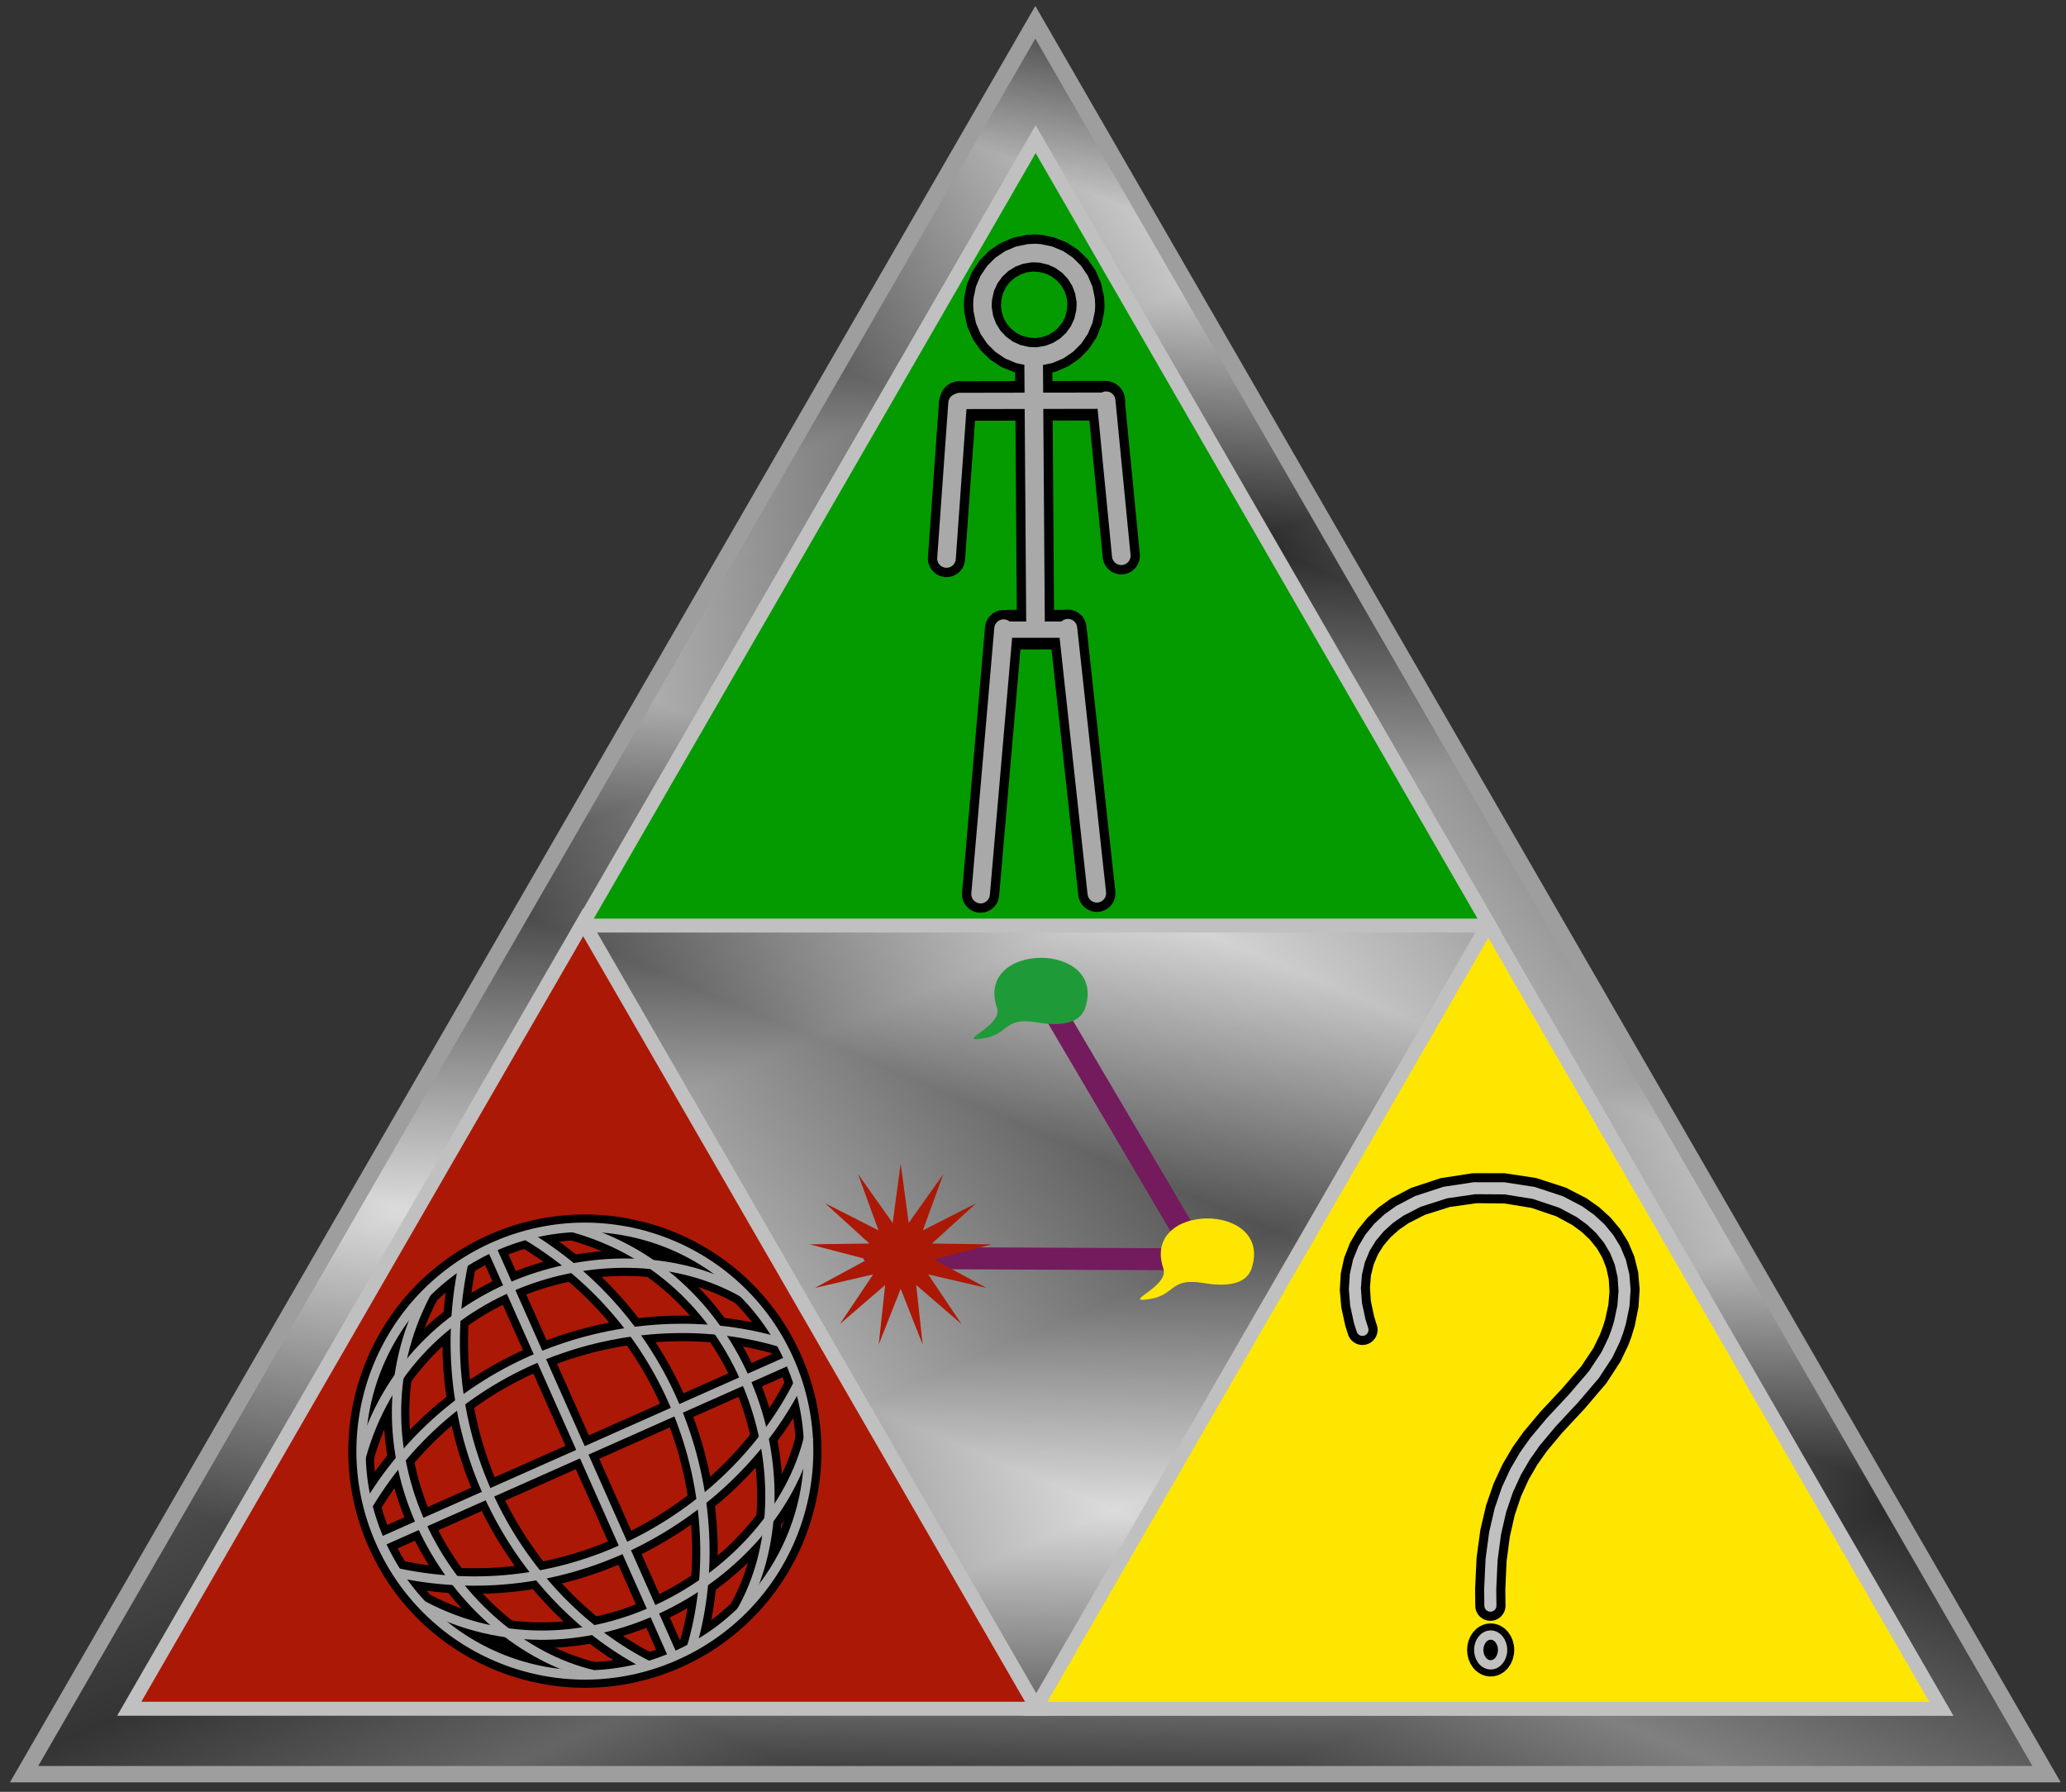 <?xml version="1.0" encoding="UTF-8"?>
<!DOCTYPE svg PUBLIC "-//W3C//DTD SVG 1.1//EN" "http://www.w3.org/Graphics/SVG/1.1/DTD/svg11.dtd">
<svg version="1.1" xmlns="http://www.w3.org/2000/svg" xmlns:xlink="http://www.w3.org/1999/xlink" x="0px" y="0px" width="444" height="385" viewBox="0, 0, 444, 385">
  <rect x="0" y="0" width="444" height="385" fill="#333333" stroke="none"/>
  <g id="proximity layer">
    <g>
      <g>
        <g opacity="0.675">
          <path d="M5.186,381.199 L222.5,4.801 L439.814,381.199 z" fill="url(#Gradient_1)"/>
          <path d="M5.186,381.199 L222.5,4.801 L439.814,381.199 z" fill-opacity="0" stroke="#B3B3B3" stroke-width="3.5"/>
        </g>
        <g opacity="0.465">
          <path d="M5.186,381.199 L222.5,4.801 L439.814,381.199 z" fill="url(#Gradient_2)"/>
          <path d="M5.186,381.199 L222.5,4.801 L439.814,381.199 z" fill-opacity="0" stroke="#B3B3B3" stroke-width="3.5"/>
        </g>
      </g>
      <g>
        <g>
          <path d="M257.559,269.91 L225.321,215.204" fill="#731B5D"/>
          <path d="M260.433,269.957 L228.196,215.252 L228.196,215.252 C227.038,213.287 224.813,211.673 223.225,211.647 C221.638,211.62 221.289,213.191 222.447,215.156 C222.447,215.156 222.447,215.156 222.447,215.156 L254.685,269.863 C254.685,269.863 254.685,269.863 254.685,269.863 C255.843,271.828 258.068,273.441 259.656,273.467 C261.243,273.493 261.591,271.922 260.433,269.957 L260.433,269.957" fill="#731B5D"/>
        </g>
        <g>
          <path d="M259.089,270.594 L187.303,270.28" fill="#731B5D"/>
          <path d="M257.672,268.222 L185.887,267.909 L185.887,267.909 C184.836,267.904 184.618,268.961 185.4,270.271 C186.182,271.581 187.668,272.647 188.718,272.652 C188.718,272.652 188.718,272.652 188.718,272.652 L260.506,272.965 C261.557,272.97 261.774,271.911 260.991,270.601 C260.209,269.292 258.723,268.226 257.672,268.222 L257.672,268.222" fill="#731B5D"/>
        </g>
        <path d="M188.848,288.875 L190.223,276.106 L180.495,284.491 L187.647,273.824 L175.137,276.728 L186.426,270.606 L174,267.364 L186.841,267.19 L177.345,258.544 L188.796,264.358 L184.405,252.289 L191.843,262.758 L193.564,250.032 L195.285,262.758 L202.723,252.289 L198.332,264.358 L209.783,258.544 L200.287,267.19 L213.128,267.364 L200.702,270.606 L211.991,276.728 L199.481,273.824 L206.633,284.491 L196.905,276.106 L198.28,288.875 L193.564,276.929 z" fill="#AC1806"/>
        <path d="M214.263,216.595 C209.409,202.246 237.872,202.194 233.237,216.491 C231.976,220.378 227.03,220.375 222.832,219.674 C215.223,218.403 217.175,222.609 210.334,223.255 C206.128,223.652 215.499,220.249 214.263,216.595 z" fill="#1F9A38"/>
        <path d="M250.022,272.593 C245.168,258.244 273.631,258.192 268.996,272.489 C267.735,276.376 262.789,276.373 258.591,275.672 C250.982,274.401 252.934,278.607 246.093,279.253 C241.887,279.65 251.258,276.247 250.022,272.593 z" fill="#FFE600"/>
      </g>
      <g>
        <path d="M27.772,367.145 L125.33,198.169 L222.888,367.145 z" fill="#AC1806"/>
        <path d="M27.772,367.145 L125.33,198.169 L222.888,367.145 z" fill-opacity="0" stroke="#C0C0C0" stroke-width="3"/>
      </g>
      <g>
        <path d="M222.477,367.178 L319.852,198.518 L417.227,367.178 z" fill="#FFE600"/>
        <path d="M222.477,367.178 L319.852,198.518 L417.227,367.178 z" fill-opacity="0" stroke="#C0C0C0" stroke-width="3"/>
      </g>
      <g>
        <path d="M125.012,198.873 L222.57,29.897 L320.128,198.873 z" fill="#049B00"/>
        <path d="M125.012,198.873 L222.57,29.897 L320.128,198.873 z" fill-opacity="0" stroke="#C0C0C0" stroke-width="3"/>
      </g>
      <g>
        <g>
          <path d="M144.789,355.928 C120.415,366.476 92.106,355.267 81.559,330.894 C71.011,306.52 82.22,278.211 106.593,267.663 C130.967,257.116 159.276,268.325 169.824,292.698 C180.371,317.072 169.162,345.381 144.789,355.928 z" fill-opacity="0" stroke="#000000" stroke-width="5.5"/>
          <path d="M169.664,292.253 L81.672,331.359" fill-opacity="0" stroke="#000000" stroke-width="5.5"/>
          <path d="M77.615,313.125 C88.062,275.035 132.811,262.479 159.604,277.721" fill-opacity="0" stroke="#000000" stroke-width="5.5"/>
          <path d="M90.947,344.976 C125.865,363.435 166.549,338.793 173.78,308.828" fill-opacity="0" stroke="#000000" stroke-width="5.5"/>
          <path d="M79.152,323.308 C99.764,289.327 138.718,279.834 167.572,288.387" fill-opacity="0" stroke="#000000" stroke-width="5.5"/>
          <path d="M85.462,337.961 C124.343,346.197 158.036,324.125 171.554,297.237" fill-opacity="0" stroke="#000000" stroke-width="5.5"/>
          <path d="M144.863,356.39 L105.757,268.398" fill-opacity="0" stroke="#000000" stroke-width="5.5"/>
          <path d="M123.012,263.744 C161.102,274.191 174.56,319.382 159.318,346.175" fill-opacity="0" stroke="#000000" stroke-width="5.5"/>
          <path d="M91.656,277.801 C73.197,312.718 97.337,352.563 127.302,359.793" fill-opacity="0" stroke="#000000" stroke-width="5.5"/>
          <path d="M113.257,265.51 C147.238,286.122 157.143,325.174 148.59,354.029" fill-opacity="0" stroke="#000000" stroke-width="5.5"/>
          <path d="M99.637,271.357 C91.4,310.238 112.542,344.401 139.43,357.919" fill-opacity="0" stroke="#000000" stroke-width="5.5"/>
        </g>
        <g>
          <path d="M144.789,355.928 C120.415,366.476 92.106,355.267 81.559,330.894 C71.011,306.52 82.22,278.211 106.593,267.663 C130.967,257.116 159.276,268.325 169.824,292.698 C180.371,317.072 169.162,345.381 144.789,355.928 z" fill-opacity="0" stroke="#A9A9A9" stroke-width="2"/>
          <path d="M169.664,292.253 L81.672,331.359" fill-opacity="0" stroke="#A9A9A9" stroke-width="2"/>
          <path d="M77.615,313.125 C88.062,275.035 132.811,262.479 159.604,277.721" fill-opacity="0" stroke="#A9A9A9" stroke-width="2"/>
          <path d="M90.947,344.976 C125.865,363.435 166.549,338.793 173.78,308.828" fill-opacity="0" stroke="#A9A9A9" stroke-width="2"/>
          <path d="M79.152,323.308 C99.764,289.327 138.718,279.834 167.572,288.387" fill-opacity="0" stroke="#A9A9A9" stroke-width="2"/>
          <path d="M85.462,337.961 C124.343,346.197 158.036,324.125 171.554,297.237" fill-opacity="0" stroke="#A9A9A9" stroke-width="2"/>
          <path d="M144.863,356.39 L105.757,268.398" fill-opacity="0" stroke="#A9A9A9" stroke-width="2"/>
          <path d="M123.012,263.744 C161.102,274.191 174.56,319.382 159.318,346.175" fill-opacity="0" stroke="#A9A9A9" stroke-width="2"/>
          <path d="M91.656,277.801 C73.197,312.718 97.337,352.563 127.302,359.793" fill-opacity="0" stroke="#A9A9A9" stroke-width="2"/>
          <path d="M113.257,265.51 C147.238,286.122 157.143,325.174 148.59,354.029" fill-opacity="0" stroke="#A9A9A9" stroke-width="2"/>
          <path d="M99.637,271.357 C91.4,310.238 112.542,344.401 139.43,357.919" fill-opacity="0" stroke="#A9A9A9" stroke-width="2"/>
        </g>
      </g>
      <g>
        <path d="M222.358,72.616 L221.222,72.543 L219.655,72.154 L218.427,71.53 L217.348,70.688 L216.445,69.654 L215.751,68.462 L215.296,67.144 L215.108,65.729 L215.134,65.19 L215.128,65.593 L215.201,64.458 L215.59,62.891 L216.214,61.663 L217.056,60.584 L218.09,59.681 L219.282,58.987 L220.6,58.532 L222.015,58.344 L222.554,58.37 L222.15,58.364 L223.286,58.437 L224.853,58.826 L226.081,59.45 L227.16,60.292 L228.063,61.326 L228.757,62.518 L229.212,63.836 L229.4,65.251 L229.374,65.79 L229.38,65.387 L229.307,66.522 L228.918,68.089 L228.294,69.317 L227.452,70.396 L226.418,71.299 L225.226,71.993 L223.908,72.448 L222.493,72.636 L221.954,72.61 L221.954,72.61 C219.746,72.691 218.022,74.547 218.103,76.754 C218.184,78.962 220.04,80.686 222.247,80.605 L223.983,80.496 L226.919,79.859 L229.611,78.684 L231.997,77.034 L234.019,74.964 L235.62,72.531 L236.734,69.796 L237.29,67.036 L237.363,65.9 L237.363,65.9 C237.372,65.766 237.374,65.631 237.369,65.497 L237.369,65.497 L237.26,63.761 L236.623,60.825 L235.448,58.133 L233.798,55.747 L231.728,53.725 L229.295,52.124 L226.56,51.01 L223.8,50.454 L222.664,50.381 L222.664,50.381 C222.53,50.372 222.395,50.37 222.261,50.375 L222.261,50.375 L220.525,50.484 L217.589,51.121 L214.897,52.296 L212.511,53.946 L210.489,56.016 L208.888,58.449 L207.774,61.184 L207.218,63.944 L207.145,65.08 L207.145,65.08 C207.136,65.214 207.134,65.349 207.139,65.483 L207.139,65.483 L207.248,67.219 L207.885,70.155 L209.06,72.847 L210.71,75.233 L212.78,77.255 L215.213,78.856 L217.948,79.97 L220.708,80.526 L221.844,80.599 C221.844,80.599 221.844,80.599 221.844,80.599 C224.049,80.741 225.951,79.069 226.092,76.864 C226.234,74.66 224.562,72.758 222.358,72.616 L222.358,72.616" fill="#000000"/>
        <path d="M201.802,86.318 L199.421,119.713 L199.421,119.713 C199.264,121.917 200.922,123.831 203.126,123.988 C205.33,124.145 207.243,122.486 207.4,120.282 C207.4,120.282 207.4,120.282 207.4,120.282 L209.781,86.887 C209.781,86.887 209.781,86.887 209.781,86.887 C209.938,84.683 208.28,82.769 206.076,82.612 C203.872,82.455 201.959,84.114 201.802,86.318 L201.802,86.318" fill="#000000"/>
        <path d="M233.74,86.49 L236.992,119.806 L236.992,119.806 C237.207,122.004 239.163,123.613 241.362,123.398 C243.561,123.184 245.169,121.227 244.954,119.028 L241.702,85.712 C241.487,83.514 239.531,81.905 237.332,82.12 C235.133,82.334 233.525,84.291 233.74,86.49 L233.74,86.49" fill="#000000"/>
        <path d="M225.527,135.415 L231.739,192.367 L231.739,192.367 C231.978,194.563 233.953,196.149 236.149,195.909 C238.345,195.67 239.931,193.695 239.691,191.499 L233.479,134.547 C233.24,132.351 231.265,130.765 229.069,131.005 C226.873,131.244 225.287,133.219 225.527,135.415 L225.527,135.415" fill="#000000"/>
        <path d="M211.691,134.726 L206.753,191.768 L206.753,191.768 C206.563,193.969 208.192,195.908 210.393,196.098 C212.594,196.289 214.533,194.659 214.723,192.458 C214.723,192.458 214.723,192.458 214.723,192.458 L219.661,135.416 C219.661,135.416 219.661,135.416 219.661,135.416 C219.851,133.215 218.222,131.276 216.021,131.086 C213.82,130.895 211.881,132.525 211.691,134.726 L211.691,134.726" fill="#000000"/>
        <path d="M218.135,77.051 L218.535,133.294 L218.535,133.294 C218.551,135.503 220.355,137.281 222.564,137.266 C224.773,137.25 226.551,135.446 226.535,133.237 C226.535,133.237 226.535,133.237 226.535,133.237 L226.135,76.994 C226.119,74.785 224.315,73.007 222.106,73.022 C219.897,73.038 218.119,74.842 218.135,77.051 L218.135,77.051" fill="#000000"/>
        <path d="M216.363,135.285 L229.417,135.279" fill-opacity="0" stroke="#000000" stroke-width="8.5"/>
        <path d="M237.538,81.843 L206.195,81.899 L206.195,81.899 C203.848,81.903 201.949,83.809 201.953,86.157 C201.957,88.504 203.863,90.403 206.21,90.399 C206.21,90.399 206.21,90.399 206.21,90.399 L237.553,90.343 C237.553,90.343 237.553,90.343 237.553,90.343 C239.9,90.339 241.799,88.433 241.795,86.085 C241.791,83.738 239.885,81.839 237.538,81.843 L237.538,81.843" fill="#000000"/>
      </g>
      <g>
        <path d="M222.229,74.612 L221.093,74.539 L219.228,74.108 L217.623,73.361 L216.206,72.329 L215.011,71.049 L214.078,69.558 L213.444,67.897 L213.143,66.102 L213.135,65.263 L213.132,65.465 L213.205,64.329 L213.636,62.464 L214.383,60.859 L215.415,59.442 L216.695,58.247 L218.186,57.314 L219.847,56.68 L221.642,56.379 L222.481,56.371 L222.279,56.368 L223.415,56.441 L225.28,56.872 L226.885,57.619 L228.302,58.651 L229.497,59.931 L230.43,61.422 L231.064,63.083 L231.365,64.878 L231.373,65.717 L231.376,65.515 L231.303,66.651 L230.872,68.516 L230.125,70.121 L229.093,71.538 L227.813,72.733 L226.322,73.666 L224.661,74.3 L222.866,74.601 L222.027,74.609 L222.027,74.609 C220.924,74.649 220.062,75.577 220.102,76.681 C220.143,77.785 221.07,78.647 222.174,78.606 L223.611,78.531 L226.166,78.006 L228.515,77.012 L230.602,75.6 L232.377,73.822 L233.788,71.728 L234.78,69.369 L235.294,66.908 L235.367,65.772 L235.367,65.772 C235.372,65.704 235.373,65.637 235.37,65.57 L235.37,65.57 L235.295,64.133 L234.77,61.578 L233.776,59.229 L232.364,57.142 L230.586,55.367 L228.492,53.956 L226.133,52.964 L223.672,52.45 L222.536,52.377 L222.536,52.377 C222.469,52.372 222.401,52.371 222.334,52.374 L222.334,52.374 L220.897,52.449 L218.342,52.974 L215.993,53.968 L213.906,55.38 L212.131,57.158 L210.72,59.252 L209.728,61.611 L209.214,64.072 L209.141,65.208 L209.141,65.208 C209.136,65.276 209.135,65.343 209.138,65.41 L209.138,65.41 L209.213,66.847 L209.738,69.402 L210.732,71.751 L212.144,73.838 L213.922,75.613 L216.016,77.024 L218.375,78.016 L220.836,78.53 L221.972,78.603 C221.972,78.603 221.972,78.603 221.972,78.603 C223.075,78.674 224.026,77.838 224.097,76.736 C224.168,75.634 223.331,74.683 222.229,74.612 L222.229,74.612" fill="#A9A9A9"/>
        <path d="M203.797,86.46 L201.416,119.856 L201.416,119.856 C201.337,120.957 202.166,121.914 203.268,121.993 C204.37,122.071 205.327,121.242 205.405,120.14 C205.405,120.14 205.405,120.14 205.405,120.14 L207.786,86.744 C207.786,86.744 207.786,86.744 207.786,86.744 C207.865,85.643 207.036,84.686 205.934,84.607 C204.832,84.529 203.875,85.358 203.797,86.46 L203.797,86.46" fill="#A9A9A9"/>
        <path d="M235.73,86.295 L238.983,119.611 L238.983,119.611 C239.09,120.711 240.068,121.515 241.168,121.408 C242.267,121.3 243.071,120.322 242.964,119.223 L239.711,85.907 C239.604,84.807 238.626,84.003 237.526,84.11 C236.427,84.218 235.623,85.196 235.73,86.295 L235.73,86.295" fill="#A9A9A9"/>
        <path d="M227.515,135.198 L233.727,192.15 L233.727,192.15 C233.847,193.248 234.834,194.041 235.932,193.921 C237.03,193.801 237.823,192.814 237.703,191.716 L231.491,134.764 C231.371,133.666 230.384,132.873 229.286,132.993 C228.188,133.113 227.395,134.1 227.515,135.198 L227.515,135.198" fill="#A9A9A9"/>
        <path d="M213.683,134.898 L208.746,191.941 L208.746,191.941 C208.65,193.041 209.465,194.011 210.566,194.106 C211.666,194.201 212.635,193.386 212.731,192.286 C212.731,192.286 212.731,192.286 212.731,192.286 L217.668,135.243 C217.668,135.243 217.668,135.243 217.668,135.243 C217.764,134.143 216.949,133.173 215.848,133.078 C214.748,132.983 213.779,133.798 213.683,134.898 L213.683,134.898" fill="#A9A9A9"/>
        <path d="M220.135,77.036 L220.535,133.28 L220.535,133.28 C220.543,134.385 221.445,135.274 222.55,135.266 C223.654,135.258 224.543,134.356 224.535,133.252 C224.535,133.252 224.535,133.252 224.535,133.252 L224.135,77.008 C224.127,75.903 223.225,75.014 222.12,75.022 C221.016,75.03 220.127,75.932 220.135,77.036 L220.135,77.036" fill="#A9A9A9"/>
        <path d="M216.363,135.285 L229.417,135.279" fill-opacity="0" stroke="#A9A9A9" stroke-width="3.5"/>
        <path d="M237.542,84.343 L206.2,84.399 L206.2,84.399 C205.233,84.401 204.451,85.186 204.453,86.152 C204.454,87.119 205.239,87.901 206.206,87.899 C206.206,87.899 206.206,87.899 206.206,87.899 L237.548,87.843 C237.548,87.843 237.548,87.843 237.548,87.843 C238.515,87.841 239.297,87.056 239.295,86.09 C239.294,85.123 238.509,84.341 237.542,84.343 L237.542,84.343" fill="#A9A9A9"/>
      </g>
      <g>
        <g>
          <g>
            <path d="M320.357,357.716 C318.942,357.716 317.795,356.284 317.795,354.517 C317.795,352.75 318.942,351.318 320.357,351.318 C321.772,351.318 322.919,352.75 322.919,354.517 C322.919,356.284 321.772,357.716 320.357,357.716 z" fill="#000000"/>
            <path d="M320.357,357.716 C318.942,357.716 317.795,356.284 317.795,354.517 C317.795,352.75 318.942,351.318 320.357,351.318 C321.772,351.318 322.919,352.75 322.919,354.517 C322.919,356.284 321.772,357.716 320.357,357.716 z" fill-opacity="0" stroke="#000000" stroke-width="5"/>
          </g>
          <path d="M295.902,284.765 L295.31,282.88 L294.611,279.577 L294.414,276.661 L294.634,274.032 L295.221,271.665 L296.134,269.531 L297.349,267.597 L298.85,265.841 L300.626,264.255 L302.66,262.84 L306.223,261.022 L311.586,259.335 L317.354,258.521 L323.297,258.581 L329.102,259.527 L334.456,261.346 L337.917,263.224 L339.897,264.682 L341.68,266.362 L343.17,268.215 L344.351,270.238 L345.21,272.441 L345.731,274.845 L345.89,277.479 L345.647,280.374 L344.952,283.553 L344.445,285.161 L344.507,284.978 L343.854,286.73 L342.419,289.683 L339.809,293.597 L335.654,298.404 L331.024,303.367 L327.434,307.637 L325.089,310.927 L322.927,314.593 L321,318.737 L319.383,323.421 L318.141,328.707 L317.333,334.657 L317.01,341.339 L317.046,345.038 L317.046,345.038 C317.066,346.833 318.538,348.271 320.332,348.251 C322.127,348.231 323.566,346.76 323.546,344.965 C323.546,344.965 323.546,344.965 323.546,344.965 L323.503,341.641 L323.776,335.515 L324.473,330.174 L325.534,325.521 L326.903,321.458 L328.535,317.879 L330.392,314.686 L332.413,311.816 L335.778,307.799 L340.588,302.635 L345.239,297.17 L348.278,292.499 L349.943,289.002 L350.597,287.25 L350.597,287.25 C350.62,287.19 350.641,287.129 350.66,287.067 L350.66,287.067 L351.315,284.884 L352.131,280.84 L352.372,276.991 L352.06,273.361 L351.226,269.981 L349.915,266.879 L348.184,264.078 L346.089,261.587 L343.687,259.402 L340.951,257.476 L336.499,255.176 L330.107,253.105 L323.322,252.081 L316.397,252.092 L309.585,253.15 L303.224,255.255 L298.896,257.541 L296.234,259.463 L293.845,261.694 L291.785,264.236 L290.114,267.08 L288.887,270.204 L288.15,273.576 L287.933,277.166 L288.257,280.949 L289.108,284.827 L289.7,286.712 C290.238,288.424 292.062,289.377 293.774,288.839 C295.487,288.302 296.439,286.478 295.902,284.765 L295.902,284.765" fill="#000000"/>
        </g>
        <g>
          <path d="M320.357,357.716 C318.942,357.716 317.795,356.284 317.795,354.517 C317.795,352.75 318.942,351.318 320.357,351.318 C321.772,351.318 322.919,352.75 322.919,354.517 C322.919,356.284 321.772,357.716 320.357,357.716 z" fill-opacity="0" stroke="#C0C0C0" stroke-width="2"/>
          <path d="M294.041,285.348 L293.45,283.463 L292.705,279.988 L292.47,276.812 L292.689,273.894 L293.321,271.226 L294.328,268.795 L295.68,266.588 L297.348,264.596 L299.308,262.816 L301.531,261.25 L305.323,259.291 L310.986,257.478 L317.067,256.592 L323.305,256.63 L329.404,257.6 L335.069,259.494 L338.827,261.498 L341.034,263.097 L343.003,264.929 L344.674,266.973 L346.02,269.23 L347.015,271.702 L347.63,274.399 L347.835,277.331 L347.592,280.512 L346.861,283.951 L346.309,285.732 L346.334,285.658 L345.68,287.411 L344.177,290.527 L341.438,294.668 L337.134,299.672 L332.45,304.696 L328.928,308.89 L326.68,312.054 L324.609,315.578 L322.771,319.552 L321.228,324.05 L320.041,329.146 L319.266,334.913 L318.958,341.428 L318.996,345.015 L318.996,345.015 C319.004,345.733 319.593,346.308 320.311,346.3 C321.029,346.292 321.604,345.704 321.596,344.986 L321.555,341.549 L321.843,335.257 L322.574,329.733 L323.689,324.891 L325.132,320.64 L326.853,316.892 L328.801,313.557 L330.919,310.561 L334.352,306.468 L339.108,301.365 L343.61,296.097 L346.52,291.653 L348.116,288.32 L348.77,286.568 L348.77,286.568 C348.779,286.543 348.788,286.519 348.795,286.494 L348.795,286.494 L349.406,284.483 L350.186,280.699 L350.428,277.136 L350.161,273.805 L349.421,270.718 L348.246,267.886 L346.68,265.318 L344.766,263.018 L342.55,260.985 L340.041,259.199 L335.886,257.026 L329.806,255.031 L323.315,254.03 L316.684,254.02 L310.185,255.004 L304.124,256.984 L300.026,259.13 L297.551,260.9 L295.346,262.937 L293.454,265.243 L291.92,267.814 L290.787,270.641 L290.095,273.712 L289.877,277.013 L290.163,280.537 L290.969,284.242 L291.561,286.127 C291.561,286.127 291.561,286.127 291.561,286.127 C291.776,286.812 292.505,287.193 293.19,286.978 C293.875,286.763 294.256,286.033 294.041,285.348 L294.041,285.348" fill="#C0C0C0"/>
        </g>
      </g>
    </g>
  </g>
  <defs>
    <linearGradient id="Gradient_1" gradientUnits="userSpaceOnUse" x1="148.174" y1="16.151" x2="296.826" y2="369.849">
      <stop offset="0" stop-color="#000000"/>
      <stop offset="0.218" stop-color="#FFFFFF"/>
      <stop offset="0.363" stop-color="#3C3C3C"/>
      <stop offset="0.524" stop-color="#FFFFFF"/>
      <stop offset="0.724" stop-color="#777777"/>
      <stop offset="0.833" stop-color="#FFFFFF"/>
      <stop offset="1" stop-color="#000000"/>
    </linearGradient>
    <linearGradient id="Gradient_2" gradientUnits="userSpaceOnUse" x1="148.174" y1="369.849" x2="296.826" y2="16.151">
      <stop offset="0" stop-color="#000000"/>
      <stop offset="0.201" stop-color="#FFFFFF"/>
      <stop offset="0.38" stop-color="#3F3F3F"/>
      <stop offset="0.519" stop-color="#FFFFFF"/>
      <stop offset="0.731" stop-color="#161616"/>
      <stop offset="0.876" stop-color="#FFFFFF"/>
      <stop offset="1" stop-color="#000000"/>
    </linearGradient>
  </defs>
</svg>
